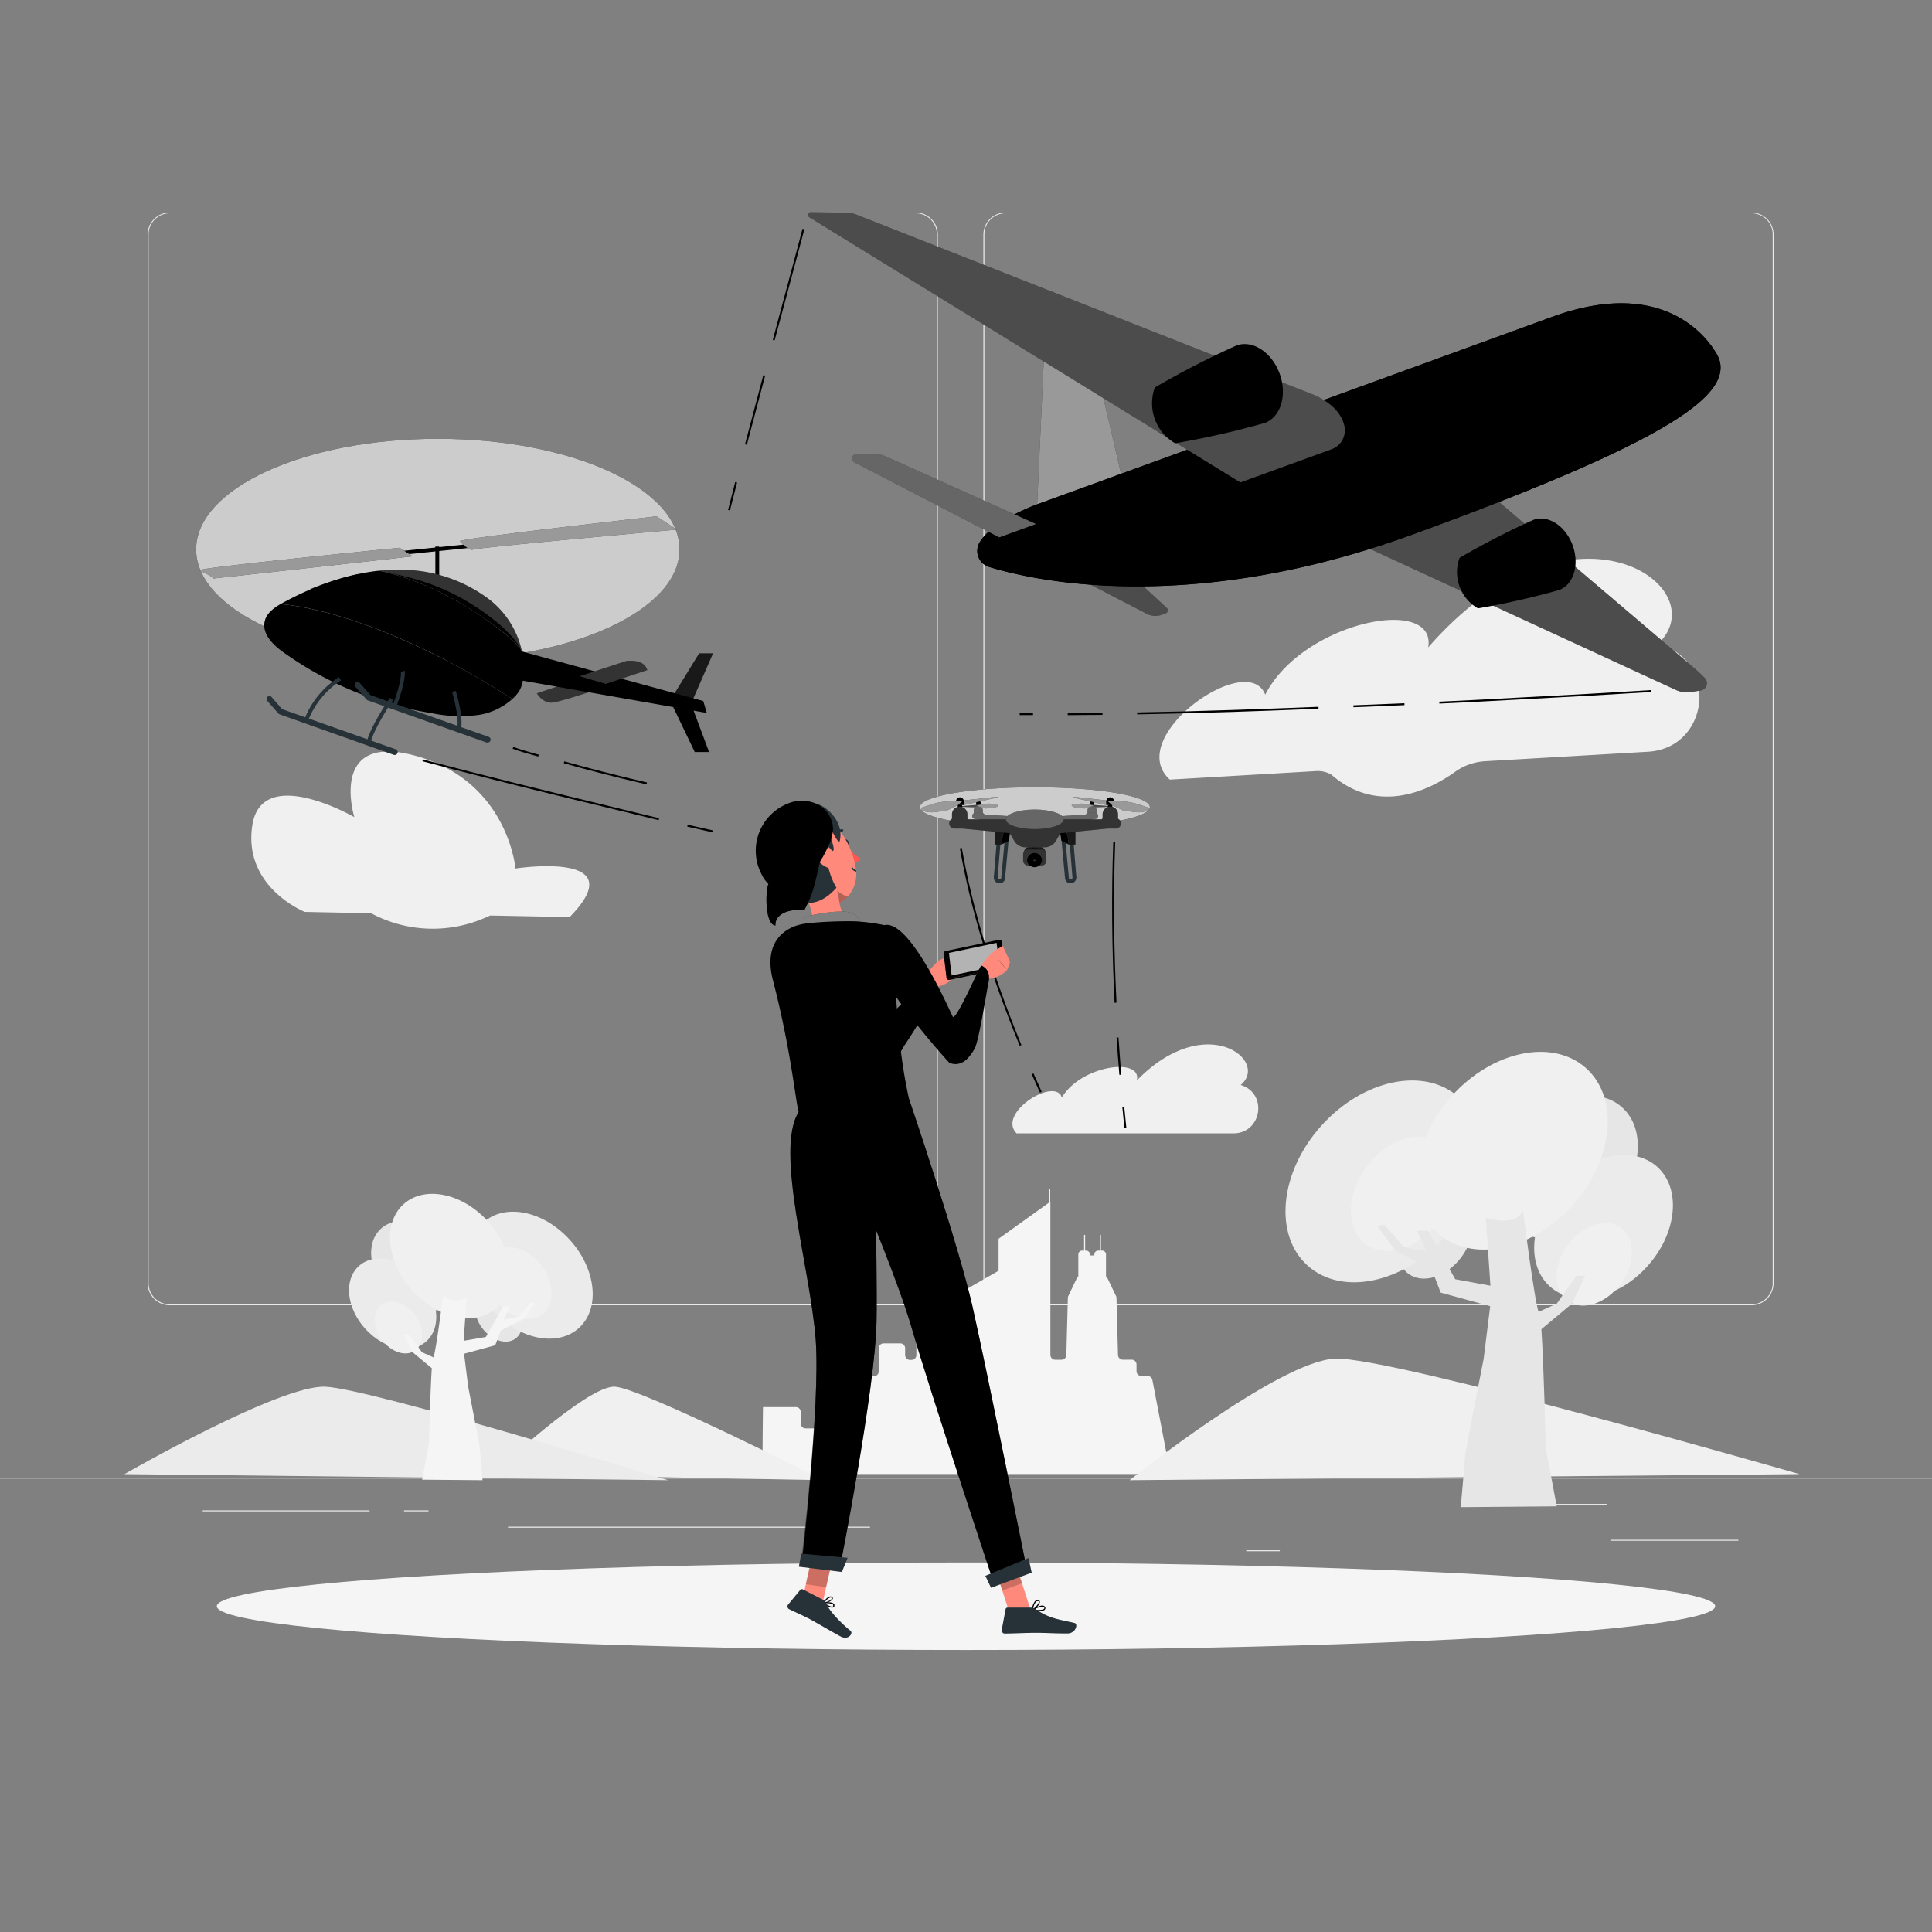 <svg xmlns="http://www.w3.org/2000/svg" viewBox="0 0 500 500"><rect x="0" y="0" width="500" height="500" fill="#808080" stroke="none"/><g id="freepik--background-complete--inject-67"><rect x="416.78" y="398.49" width="33.12" height="0.25" style="fill:#ebebeb"></rect><rect x="322.53" y="401.21" width="8.69" height="0.25" style="fill:#ebebeb"></rect><rect x="396.59" y="389.21" width="19.19" height="0.25" style="fill:#ebebeb"></rect><rect x="52.46" y="390.89" width="43.19" height="0.25" style="fill:#ebebeb"></rect><rect x="104.56" y="390.89" width="6.33" height="0.25" style="fill:#ebebeb"></rect><rect x="131.47" y="395.11" width="93.68" height="0.25" style="fill:#ebebeb"></rect><path d="M237,337.8H43.91a5.71,5.71,0,0,1-5.7-5.71V60.66A5.71,5.71,0,0,1,43.91,55H237a5.71,5.71,0,0,1,5.71,5.71V332.09A5.71,5.71,0,0,1,237,337.8ZM43.91,55.2a5.46,5.46,0,0,0-5.45,5.46V332.09a5.46,5.46,0,0,0,5.45,5.46H237a5.47,5.47,0,0,0,5.46-5.46V60.66A5.47,5.47,0,0,0,237,55.2Z" style="fill:#ebebeb"></path><path d="M453.31,337.8H260.21a5.72,5.72,0,0,1-5.71-5.71V60.66A5.72,5.72,0,0,1,260.21,55h193.1A5.71,5.71,0,0,1,459,60.66V332.09A5.71,5.71,0,0,1,453.31,337.8ZM260.21,55.2a5.47,5.47,0,0,0-5.46,5.46V332.09a5.47,5.47,0,0,0,5.46,5.46h193.1a5.47,5.47,0,0,0,5.46-5.46V60.66a5.47,5.47,0,0,0-5.46-5.46Z" style="fill:#ebebeb"></path><rect y="382.4" width="500" height="0.25" style="fill:#ebebeb"></rect><path d="M302.75,201.76l37.92-2.21a6.93,6.93,0,0,1,3.85.91h0c12.53,10.86,26,3.61,32-.67a14.77,14.77,0,0,1,7.72-2.78l42.26-2.46c15.85-.92,18.38-23.34,3.11-27.68l-.59-.16c15.75-14.76-22.28-41.74-59.4.84,2.29-13.61-32.51-6.71-42.18,12.24C322.93,168,290.69,190.83,302.75,201.76Z" style="fill:#f0f0f0"></path><path d="M147.43,237.34l-20.55-.4-1.7.73a33.76,33.76,0,0,1-29.13-1.32h0L78.87,236s-16-6.37-13.58-22.36,26.41-2.17,26.41-2.17S84.77,189,108.15,195.77s25.25,29,25.25,29S164.38,220,147.43,237.34Z" style="fill:#f0f0f0"></path><path d="M197.46,364.16l8.52,0a1.25,1.25,0,0,1,1.25,1.25v3a1.25,1.25,0,0,0,1.25,1.25H221a1.25,1.25,0,0,0,1.26-1.25v-11h0a1.25,1.25,0,0,1,1.25-1.24h2.66a1.25,1.25,0,0,0,1.25-1.25v-6a1.25,1.25,0,0,1,1.25-1.25H233a1.25,1.25,0,0,1,1.25,1.25v1.77a1.25,1.25,0,0,0,1.26,1.26h.4a1.25,1.25,0,0,0,1.25-1.25v-6.55a1.25,1.25,0,0,1,1.25-1.25h4.32a1.25,1.25,0,0,1,1.25,1.25v6.56a1.25,1.25,0,0,0,1.25,1.25h1.35a1.25,1.25,0,0,0,1.25-1.25V337.41h0v-6.62h.26v4.08l.08-.11,9.93-5.7c.21-.23.33,0,.33-.31v-8.16l.68-.49,12.41-8.89v-3.54h.27V311l.05,0v39.65a1.25,1.25,0,0,0,1.25,1.25h1.63a1.25,1.25,0,0,0,1.25-1.25l.39-14.8a1.17,1.17,0,0,1,.1-.41l2.43-5.07h.18v-5.72a1,1,0,0,1,1-1h.49v-4.06h.27v4.06h.25a1,1,0,0,1,1,1v.26h1.14v-.26a1,1,0,0,1,1-1h.43v-4.06h.27v4.06h.31a1,1,0,0,1,1,1v5.72h.18l2.43,5.07a1,1,0,0,1,.1.41l.4,14.79a1.25,1.25,0,0,0,1.25,1.25h2.29a1.25,1.25,0,0,1,1.25,1.25v1.72a1.25,1.25,0,0,0,1.25,1.25H297a1.25,1.25,0,0,1,1.23,1L302.63,380a1.64,1.64,0,0,1,0,.23,1.24,1.24,0,0,1-1.25,1.25H197.47C197.21,381.5,197.46,364.16,197.46,364.16Z" style="fill:#f5f5f5"></path><path d="M292.35,383.07s38.67-30.94,53.26-31.46S465.69,381.5,465.69,381.5Z" style="fill:#f0f0f0"></path><path d="M213.09,383.07s-46.71-23.66-53.9-24.19-31.61,22.62-31.61,22.62Z" style="fill:#f0f0f0"></path><path d="M172.9,383.07s-76.85-23.66-88.69-24.19-52,22.62-52,22.62Z" style="fill:#ebebeb"></path><path d="M366.13,313.37c4.52-4.53,10.55-5.14,13.47-1.36s1.63,10.53-2.88,15.06-10.54,5.14-13.47,1.36S361.62,317.91,366.13,313.37Z" style="fill:#e6e6e6"></path><ellipse cx="357.95" cy="305.71" rx="29.28" ry="21.53" transform="translate(-108.58 368.41) rotate(-48.15)" style="fill:#ebebeb"></ellipse><ellipse cx="405.9" cy="302.03" rx="20.8" ry="15.29" transform="translate(-89.88 402.91) rotate(-48.15)" style="fill:#e6e6e6"></ellipse><ellipse cx="414.99" cy="317.42" rx="20.8" ry="15.29" transform="translate(-98.32 414.8) rotate(-48.15)" style="fill:#ebebeb"></ellipse><ellipse cx="391.33" cy="297.8" rx="28.69" ry="21.09" transform="translate(-91.59 390.62) rotate(-48.15)" style="fill:#f0f0f0"></ellipse><ellipse cx="363.08" cy="308.96" rx="16.19" ry="11.75" transform="translate(-100.75 419.15) rotate(-53.76)" style="fill:#f0f0f0"></ellipse><ellipse cx="412.6" cy="327.21" rx="11.7" ry="8.5" transform="translate(-95.23 466.55) rotate(-53.76)" style="fill:#f0f0f0"></ellipse><path d="M406.84,337.37,398.91,344c.64,9.34,1.15,30.84,1.15,30.84l2.82,15-24.84.21s1.13-12.7,1.13-13.39,4.8-25,4.8-25l1.69-13.62-12.81-3.51-2.34-6.07-9.42-4.79-4.6-6.35,1.78-.39,5.08,5.87,5.93,1.15-2.54-5.4h2.83l7.06,12.52,9.09,1.67-1.19-17.57c8.76,2.46,9.6-2,9.6-2s3,23.65,4.06,26.34l4.69-2.12,5.09-7.21h2.26Z" style="fill:#e6e6e6"></path><ellipse cx="129.01" cy="339.14" rx="5.34" ry="7.36" transform="matrix(0.81, -0.59, 0.59, 0.81, -175.54, 141.89)" style="fill:#e6e6e6"></ellipse><path d="M146.12,319.5c-7.36-7-17.21-7.9-22-2.09s-2.66,16.16,4.71,23.13,17.21,7.9,22,2.09S153.49,326.46,146.12,319.5Z" style="fill:#ebebeb"></path><path d="M113.47,320.23c-5.23-5-12.22-5.61-15.61-1.48s-1.9,11.48,3.34,16.43,12.22,5.61,15.61,1.48S118.7,325.18,113.47,320.23Z" style="fill:#e6e6e6"></path><path d="M107.76,329.91c-5.24-5-12.23-5.61-15.62-1.49s-1.89,11.49,3.34,16.44,12.23,5.61,15.62,1.48S113,334.86,107.76,329.91Z" style="fill:#ebebeb"></path><ellipse cx="116.5" cy="325.05" rx="13.26" ry="18.04" transform="translate(-187.14 160.65) rotate(-41.85)" style="fill:#f0f0f0"></ellipse><ellipse cx="134.26" cy="332.06" rx="7.39" ry="10.18" transform="translate(-170.33 143.61) rotate(-36.24)" style="fill:#f0f0f0"></ellipse><path d="M106.45,339.23c-2.84-2.85-6.63-3.23-8.46-.85s-1,6.61,1.81,9.47,6.63,3.23,8.46.85S109.29,342.08,106.45,339.23Z" style="fill:#f0f0f0"></path><path d="M106.75,349.93l5,4.16c-.4,5.87-.72,19.39-.72,19.39l-1.78,9.46,15.63.13s-.71-8-.71-8.42-3-15.73-3-15.73l-1.07-8.57,8.06-2.2,1.47-3.82,5.92-3,2.9-4-1.12-.25-3.2,3.69-3.73.73,1.6-3.4h-1.78L125.74,346,120,347l.74-11c-5.5,1.55-6-1.28-6-1.28s-1.88,14.88-2.55,16.57l-3-1.33-3.2-4.54h-1.42Z" style="fill:#f5f5f5"></path><path d="M263.08,293.31h56.15c7.19,0,8.93-10.07,2.14-12.43l-.27-.09c7.52-6.26-9-19.47-26.88-1.19,1.39-6.09-14.53-3.89-19.4,4.43C273.09,278.57,257.91,288.05,263.08,293.31Z" style="fill:#f0f0f0"></path></g><g id="freepik--Shadow--inject-67"><ellipse id="freepik--path--inject-67" cx="250" cy="415.69" rx="193.89" ry="11.32" style="fill:#f5f5f5"></ellipse></g><g id="freepik--aircraft-3--inject-67"><path d="M297.59,208.89c0,2.84-13.33,5.15-29.76,5.15s-29.77-2.31-29.77-5.15,13.33-5.15,29.77-5.15S297.59,206,297.59,208.89Z" style="fill:#000000"></path><path d="M297.59,208.89c0,2.84-13.33,5.15-29.76,5.15s-29.77-2.31-29.77-5.15,13.33-5.15,29.77-5.15S297.59,206,297.59,208.89Z" style="fill:#fff;opacity:0.8"></path><path d="M258.52,216.87l-.83,10.24a1,1,0,0,0,1.68.73h0a.94.94,0,0,0,.24-.57l1-10.77Z" style="fill:none;stroke:#263238;stroke-miterlimit:10"></path><path d="M277.23,216.87l.83,10.24a1,1,0,0,1-1.68.73h0a1,1,0,0,1-.25-.57l-1-10.77Z" style="fill:none;stroke:#263238;stroke-miterlimit:10"></path><polygon points="259.16 218.57 257.44 218.57 257.44 215.23 259.71 215.23 259.16 218.57" style="fill:#000000"></polygon><polygon points="259.16 218.57 261.09 217.56 261.56 214.43 259.71 215.23 259.16 218.57" style="fill:#000000"></polygon><polygon points="259.16 218.57 257.44 218.57 257.44 215.23 259.71 215.23 259.16 218.57" style="fill:#fff;opacity:0.1"></polygon><polygon points="276.62 218.57 278.33 218.57 278.33 215.23 276.06 215.23 276.62 218.57" style="fill:#000000"></polygon><polygon points="276.62 218.57 274.69 217.56 274.21 214.43 276.06 215.23 276.62 218.57" style="fill:#000000"></polygon><polygon points="276.62 218.57 278.33 218.57 278.33 215.23 276.06 215.23 276.62 218.57" style="fill:#fff;opacity:0.1"></polygon><path d="M253.93,208.21l-5.9.48a.05.05,0,0,0,0,.1l4.62.15Z" style="fill:#000000"></path><g style="opacity:0.3"><path d="M253.93,208.21l-5.9.48a.05.05,0,0,0,0,.1l4.62.15Z" style="fill:#fff"></path></g><path d="M254.35,210.5H252v-.74a1.18,1.18,0,0,1,1.18-1.19h0a1.18,1.18,0,0,1,1.18,1.19Z" style="fill:#000000"></path><path d="M253.8,207.75v.59h-1.17v-.59a.58.58,0,0,1,.58-.58A.59.59,0,0,1,253.8,207.75Z" style="fill:#000000"></path><path d="M254.35,210.5H252v-.74a1.18,1.18,0,0,1,1.18-1.19h0a1.18,1.18,0,0,1,1.18,1.19Z" style="fill:#fff;opacity:0.4"></path><path d="M257,208.05l1.2.15a.23.23,0,0,1,.08.43h0a3.83,3.83,0,0,1-1.71.52l-1.45.08h-.08l-1.62-.44-.68-.37,1.59-.29A8.54,8.54,0,0,1,257,208.05Z" style="fill:#000000"></path><path d="M257,208.05l1.2.15a.23.23,0,0,1,.08.43h0a3.83,3.83,0,0,1-1.71.52l-1.45.08h-.08l-1.62-.44-.68-.37,1.59-.29A8.54,8.54,0,0,1,257,208.05Z" style="fill:#fff;opacity:0.6"></path><path d="M261.32,211.23l-.48,2.06-8.45-1.35a.78.78,0,0,1,0-1.56h1.69a.76.76,0,0,1,.68.4h0Z" style="fill:#000000"></path><path d="M261.32,211.23l-.48,2.06-8.45-1.35a.78.78,0,0,1,0-1.56h1.69a.76.76,0,0,1,.68.4h0Z" style="fill:#fff;opacity:0.4"></path><path d="M281.87,208.21l5.9.48a.05.05,0,0,1,0,.1l-4.62.15Z" style="fill:#000000"></path><g style="opacity:0.3"><path d="M281.87,208.21l5.9.48a.05.05,0,0,1,0,.1l-4.62.15Z" style="fill:#fff"></path></g><path d="M281.44,210.5h2.37v-.74a1.18,1.18,0,0,0-1.18-1.19h0a1.19,1.19,0,0,0-1.19,1.19Z" style="fill:#000000"></path><path d="M282,207.75v.59h1.17v-.59a.59.59,0,0,0-1.17,0Z" style="fill:#000000"></path><path d="M281.44,210.5h2.37v-.74a1.18,1.18,0,0,0-1.18-1.19h0a1.19,1.19,0,0,0-1.19,1.19Z" style="fill:#fff;opacity:0.4"></path><path d="M278.77,208.05l-1.2.15a.23.23,0,0,0-.09.43h0a3.91,3.91,0,0,0,1.72.52l1.45.08h.08l1.61-.44.69-.37-1.59-.29A8.54,8.54,0,0,0,278.77,208.05Z" style="fill:#000000"></path><path d="M278.77,208.05l-1.2.15a.23.23,0,0,0-.09.43h0a3.91,3.91,0,0,0,1.72.52l1.45.08h.08l1.61-.44.69-.37-1.59-.29A8.54,8.54,0,0,0,278.77,208.05Z" style="fill:#fff;opacity:0.6"></path><path d="M274.48,211.23l.48,2.06,8.45-1.35a.78.78,0,1,0,0-1.56h-1.69a.76.76,0,0,0-.68.4h0Z" style="fill:#000000"></path><path d="M274.48,211.23l.48,2.06,8.45-1.35a.78.78,0,1,0,0-1.56h-1.69a.76.76,0,0,0-.68.4h0Z" style="fill:#fff;opacity:0.4"></path><path d="M246.76,207.44c.16,0,7.78-.86,11.27-1.24a.1.1,0,0,1,0,.2l-8.63,1.94Z" style="fill:#000000"></path><path d="M246.76,207.44c.16,0,7.78-.86,11.27-1.24a.1.1,0,0,1,0,.2l-8.63,1.94Z" style="fill:#fff;opacity:0.6"></path><path d="M249.43,207.35a1,1,0,1,1-1-1A1,1,0,0,1,249.43,207.35Z" style="fill:#000000"></path><rect x="247.45" y="207.35" width="1.98" height="0.99" style="fill:#000000"></rect><rect x="247.86" y="208.34" width="1.15" height="0.52" style="fill:#000000"></rect><path d="M240.88,208.25l-2.2.72a.44.44,0,0,0,0,.83h0a7.32,7.32,0,0,0,3.41.36l2.76-.37.14,0,2.88-1.41,1.15-1-3.08,0A16.34,16.34,0,0,0,240.88,208.25Z" style="fill:#000000"></path><g style="opacity:0.6"><path d="M240.88,208.25l-2.2.72a.44.44,0,0,0,0,.83h0a7.32,7.32,0,0,0,3.41.36l2.76-.37.14,0,2.88-1.41,1.15-1-3.08,0A16.34,16.34,0,0,0,240.88,208.25Z" style="fill:#fff"></path></g><path d="M248.37,208.75h0a2,2,0,0,1,2,2V212a0,0,0,0,1,0,0h-4a0,0,0,0,1,0,0v-1.27A2,2,0,0,1,248.37,208.75Z" style="fill:#000000"></path><path d="M248.37,208.75h0a2,2,0,0,1,2,2V212a0,0,0,0,1,0,0h-4a0,0,0,0,1,0,0v-1.27A2,2,0,0,1,248.37,208.75Z" style="fill:#fff;opacity:0.2"></path><path d="M270.64,220.47h-5.71l.26-.54a1.27,1.27,0,0,1,1.13-.7h2.93a1.24,1.24,0,0,1,1.12.7Z" style="fill:#000000"></path><path d="M270.64,220.47h-5.71l.26-.54a1.27,1.27,0,0,1,1.13-.7h2.93a1.24,1.24,0,0,1,1.12.7Z" style="fill:#fff;opacity:0.1"></path><rect x="267.02" y="216.26" width="1.44" height="3.33" style="opacity:0.3"></rect><rect x="264.78" y="219.86" width="6.02" height="4.11" rx="1.17" style="fill:#000000"></rect><rect x="264.78" y="219.86" width="6.02" height="4.11" rx="1.17" style="fill:#fff;opacity:0.2"></rect><path d="M269.63,223h-3.78v-.35a1.89,1.89,0,0,1,1.89-1.89h0a1.89,1.89,0,0,1,1.89,1.89Z" style="fill:#000000"></path><path d="M269.63,222.79a1.91,1.91,0,0,1-3.78,0,1.9,1.9,0,0,1,3.78,0Z" style="fill:#000000"></path><path d="M269.63,222.79a1.91,1.91,0,0,1-3.78,0,1.9,1.9,0,0,1,3.78,0Z" style="opacity:0.3"></path><ellipse cx="267.71" cy="222.95" rx="1.49" ry="1.23" style="fill:#000000"></ellipse><ellipse cx="267.71" cy="222.95" rx="1.49" ry="1.23" style="opacity:0.2"></ellipse><path d="M268.83,223a1.13,1.13,0,0,1-2.23,0,1.14,1.14,0,0,1,2.23,0Z" style="fill:#000000"></path><path d="M268.83,223a1.13,1.13,0,0,1-2.23,0,1.14,1.14,0,0,1,2.23,0Z" style="opacity:0.3"></path><ellipse cx="267.72" cy="222.87" rx="0.67" ry="0.56" style="fill:#000000"></ellipse><ellipse cx="267.72" cy="222.87" rx="0.67" ry="0.56" style="opacity:0.4"></ellipse><path d="M268.24,222.76a.48.48,0,0,1-.52.43.44.44,0,1,1,0-.86A.48.48,0,0,1,268.24,222.76Z" style="fill:#000000"></path><path d="M268,222.68c0,.1-.13.19-.29.19s-.28-.09-.28-.19.13-.2.28-.2S268,222.57,268,222.68Z" style="fill:#000000"></path><path d="M268,222.68c0,.1-.13.19-.29.19s-.28-.09-.28-.19.13-.2.28-.2S268,222.57,268,222.68Z" style="fill:#fff;opacity:0.2"></path><path d="M268.6,217.53h-1.72a1,1,0,0,1-1-1h0a1,1,0,0,1,1-1h1.72a1,1,0,0,1,1,1h0A1,1,0,0,1,268.6,217.53Z" style="fill:#000000"></path><path d="M288.76,211.76h-2.87a1.3,1.3,0,0,0-.81.28h-34.4a1.3,1.3,0,0,0-.81-.28H247a1.34,1.34,0,0,0-1.34,1.34h0a1.34,1.34,0,0,0,1.34,1.33h2.11l12.22,1.2,1.16,2a3.37,3.37,0,0,0,2.89,1.65h5a3.37,3.37,0,0,0,2.89-1.65l1.16-2,12.22-1.2h2.11a1.34,1.34,0,0,0,1.34-1.33h0A1.34,1.34,0,0,0,288.76,211.76Z" style="fill:#000000"></path><path d="M288.76,211.76h-2.87a1.3,1.3,0,0,0-.81.28h-34.4a1.3,1.3,0,0,0-.81-.28H247a1.34,1.34,0,0,0-1.34,1.34h0a1.34,1.34,0,0,0,1.34,1.33h2.11l12.22,1.2,1.16,2a3.37,3.37,0,0,0,2.89,1.65h5a3.37,3.37,0,0,0,2.89-1.65l1.16-2,12.22-1.2h2.11a1.34,1.34,0,0,0,1.34-1.33h0A1.34,1.34,0,0,0,288.76,211.76Z" style="fill:#fff;opacity:0.2"></path><ellipse cx="267.79" cy="212.04" rx="7.5" ry="2.53" style="fill:#000000"></ellipse><ellipse cx="267.79" cy="212.04" rx="7.5" ry="2.53" style="fill:#fff;opacity:0.4"></ellipse><path d="M289,207.44c-.16,0-7.79-.86-11.28-1.24a.1.1,0,0,0,0,.2l8.64,1.94Z" style="fill:#000000"></path><path d="M289,207.44c-.16,0-7.79-.86-11.28-1.24a.1.1,0,0,0,0,.2l8.64,1.94Z" style="fill:#fff;opacity:0.6"></path><path d="M286.31,207.35a1,1,0,1,0,1-1A1,1,0,0,0,286.31,207.35Z" style="fill:#000000"></path><rect x="286.31" y="207.35" width="1.98" height="0.99" transform="translate(574.59 415.69) rotate(180)" style="fill:#000000"></rect><rect x="286.72" y="208.34" width="1.15" height="0.52" transform="translate(574.59 417.2) rotate(180)" style="fill:#000000"></rect><path d="M294.86,208.25l2.2.72a.44.44,0,0,1,0,.83h0a7.34,7.34,0,0,1-3.42.36l-2.76-.37-.13,0-2.89-1.41-1.15-1,3.09,0A16.39,16.39,0,0,1,294.86,208.25Z" style="fill:#000000"></path><g style="opacity:0.6"><path d="M294.86,208.25l2.2.72a.44.44,0,0,1,0,.83h0a7.34,7.34,0,0,1-3.42.36l-2.76-.37-.13,0-2.89-1.41-1.15-1,3.09,0A16.39,16.39,0,0,1,294.86,208.25Z" style="fill:#fff"></path></g><path d="M285.35,212h4v-1.27a2,2,0,0,0-2-2h0a2,2,0,0,0-2,2Z" style="fill:#000000"></path><path d="M285.35,212h4v-1.27a2,2,0,0,0-2-2h0a2,2,0,0,0-2,2Z" style="fill:#fff;opacity:0.2"></path><path d="M291,291.94q-.28-2.74-.55-5.51l.5,0c.17,1.83.36,3.66.55,5.5Z" style="fill:#000000"></path><path d="M289.69,278.16c-.26-3.21-.51-6.46-.72-9.66l.5,0c.21,3.2.46,6.45.72,9.65Z" style="fill:#000000"></path><path d="M288.45,259.53c-.71-14.25-.83-28.21-.34-41.51l.5,0c-.49,13.28-.37,27.23.34,41.46Z" style="fill:#000000"></path><path d="M269.13,282.76c-.72-1.58-1.42-3.17-2.12-4.76l.46-.2c.7,1.59,1.4,3.17,2.12,4.75Z" style="fill:#000000"></path><path d="M263.89,270.62c-7.64-18.62-12.7-35.32-15.47-51.07l.5-.08c2.76,15.71,7.81,32.38,15.43,51Z" style="fill:#000000"></path></g><g id="freepik--aircraft-2--inject-67"><path d="M290,146.27a14.05,14.05,0,0,0-3.75-2.48L282,141.86l-10.58,3.85,25.39,13.15a4.81,4.81,0,0,0,3.86.25l1-.36a.85.85,0,0,0,.29-1.42Z" style="fill:#000000"></path><path d="M290,146.27a14.05,14.05,0,0,0-3.75-2.48L282,141.86l-10.58,3.85,25.39,13.15a4.81,4.81,0,0,0,3.86.25l1-.36a.85.85,0,0,0,.29-1.42Z" style="fill:#fff;opacity:0.3"></path><polygon points="290.41 123.79 280.61 81.91 270.48 85.59 268.28 133.47 291.23 126.03 290.41 123.79" style="fill:#000000"></polygon><polygon points="290.41 123.79 280.61 81.91 270.48 85.59 268.28 133.47 291.23 126.03 290.41 123.79" style="fill:#fff;opacity:0.6"></polygon><path d="M351.46,140.63l82.28,37.94a6.72,6.72,0,0,0,3.88.54l2.53-.41a1.91,1.91,0,0,0,1.09-3.18,34.1,34.1,0,0,0-2.49-2.37c-4.42-3.82-52.88-45-52.88-45Z" style="fill:#000000"></path><path d="M351.46,140.63l82.28,37.94a6.72,6.72,0,0,0,3.88.54l2.53-.41a1.91,1.91,0,0,0,1.09-3.18,34.1,34.1,0,0,0-2.49-2.37c-4.42-3.82-52.88-45-52.88-45Z" style="fill:#fff;opacity:0.3"></path><path d="M253.52,140.39a4.33,4.33,0,0,0,2.45,6.34c11.14,3.42,51.45,12.77,109.51-8.36,65.9-24,81.41-35.6,79.67-44.55a7.28,7.28,0,0,0-.82-2.1C442,87.56,430.65,71.51,401.72,82L269,130.32S257.11,134.42,253.52,140.39Z" style="fill:#000000"></path><path d="M294.29,121.12,401.72,82c28.93-10.52,40.24,5.53,42.61,9.69a7.28,7.28,0,0,1,.82,2.1c1.74,9-13.77,20.58-79.67,44.55-58.06,21.13-98.37,11.78-109.51,8.36a4.33,4.33,0,0,1-2.45-6.34c3.59-6,15.48-10.07,15.48-10.07Z" style="fill:#000000"></path><path d="M395.13,106.36c-47.9,18.3-110.51,37.8-135.3,41.45,14.94,3.82,53,9.72,105.65-9.44,65.63-23.88,81.28-35.51,79.68-44.44C438.91,93.18,425.2,94.87,395.13,106.36Z" style="opacity:0.1"></path><g style="opacity:0.7"><rect x="271.55" y="112.81" width="148.12" height="1" transform="translate(-18 121.96) rotate(-19.52)"></rect></g><path d="M321,124.86l23.56-8.57a5.24,5.24,0,0,0,3.38-6c-.54-2.49-2.39-5.5-7.5-7.93L221.59,55.52a6.79,6.79,0,0,0-2.4-.47l-9.37-.13a.71.71,0,0,0-.38,1.31Z" style="fill:#000000"></path><path d="M321,124.86l23.56-8.57a5.24,5.24,0,0,0,3.38-6c-.54-2.49-2.39-5.5-7.5-7.93L221.59,55.52a6.79,6.79,0,0,0-2.4-.47l-9.37-.13a.71.71,0,0,0-.38,1.31Z" style="fill:#fff;opacity:0.3"></path><path d="M267.35,185.06l-3.46,0v-.5l3.45,0Z" style="fill:#000000"></path><path d="M276.33,185.08v-.5c3,0,6,0,9-.07v.5C282.32,185,279.32,185.07,276.33,185.08Z" style="fill:#000000"></path><path d="M294.29,184.88v-.5c16.76-.3,33.14-.91,46.94-1.46l0,.5C327.43,184,311.06,184.58,294.29,184.88Z" style="fill:#000000"></path><rect x="350.25" y="182.28" width="13.22" height="0.5" transform="translate(-7.18 14.77) rotate(-2.35)" style="fill:#000000"></rect><path d="M372.5,182.09l0-.5c6.41-.3,13-.62,19.52-1,14.19-.73,25.08-1.35,35.3-2l0,.5c-10.23.65-21.12,1.27-35.32,2C385.48,181.47,378.91,181.79,372.5,182.09Z" style="fill:#000000"></path><rect x="185.87" y="128.17" width="7.46" height="0.5" transform="translate(18.16 280.25) rotate(-75.64)" style="fill:#000000"></rect><rect x="186.15" y="105.86" width="18.51" height="0.5" transform="translate(42.85 267.87) rotate(-75.18)" style="fill:#000000"></rect><path d="M200.47,88.08,200,88c0-.19,5.2-19.29,7.69-28.79l.48.13C205.67,68.79,200.52,87.89,200.47,88.08Z" style="fill:#000000"></path><g style="opacity:0.7"><path d="M286.66,131.24h0c-.78.28-1.34-.23-1.26-1.13l.14-1.64a2.67,2.67,0,0,1,1.55-2.14h0c.77-.28,1.33.22,1.25,1.13l-.14,1.63A2.68,2.68,0,0,1,286.66,131.24Z"></path><path d="M292.13,129.24h0c-.77.29-1.33-.22-1.25-1.12l.14-1.64a2.68,2.68,0,0,1,1.54-2.14h0c.78-.29,1.34.22,1.26,1.12l-.14,1.64A2.67,2.67,0,0,1,292.13,129.24Z"></path><path d="M297.61,127.25h0c-.77.28-1.33-.22-1.26-1.13l.15-1.63a2.68,2.68,0,0,1,1.54-2.15h0c.77-.28,1.34.23,1.26,1.13l-.15,1.64A2.68,2.68,0,0,1,297.61,127.25Z"></path><path d="M303.09,125.26h0c-.77.28-1.34-.22-1.26-1.13l.15-1.64a2.68,2.68,0,0,1,1.54-2.14h0c.77-.28,1.33.22,1.25,1.13l-.14,1.63A2.68,2.68,0,0,1,303.09,125.26Z"></path><path d="M308.57,123.27h0c-.78.28-1.34-.23-1.26-1.13l.14-1.64a2.67,2.67,0,0,1,1.55-2.14h0c.77-.28,1.33.22,1.25,1.12l-.14,1.64A2.71,2.71,0,0,1,308.57,123.27Z"></path><path d="M350.35,108.06h0c-.77.28-1.33-.22-1.25-1.13l.14-1.63a2.68,2.68,0,0,1,1.54-2.15h0c.78-.28,1.34.23,1.26,1.13l-.14,1.64A2.67,2.67,0,0,1,350.35,108.06Z"></path><path d="M355.83,106.07h0c-.77.28-1.33-.23-1.25-1.13l.14-1.64a2.68,2.68,0,0,1,1.54-2.14h0c.77-.28,1.34.22,1.26,1.13l-.15,1.63A2.66,2.66,0,0,1,355.83,106.07Z"></path><path d="M361.31,104.08h0c-.77.28-1.34-.23-1.26-1.13l.15-1.64a2.68,2.68,0,0,1,1.54-2.14h0c.77-.29,1.33.22,1.26,1.12l-.15,1.64A2.71,2.71,0,0,1,361.31,104.08Z"></path><path d="M366.79,102.08h0c-.78.28-1.34-.22-1.26-1.13l.14-1.63a2.67,2.67,0,0,1,1.55-2.15h0c.77-.28,1.33.23,1.25,1.13l-.14,1.64A2.68,2.68,0,0,1,366.79,102.08Z"></path><path d="M372.26,100.09h0c-.77.28-1.33-.22-1.25-1.13l.14-1.63a2.68,2.68,0,0,1,1.54-2.15h0c.78-.28,1.34.22,1.26,1.13l-.14,1.63A2.67,2.67,0,0,1,372.26,100.09Z"></path><path d="M378.13,98h0c-.77.28-1.34-.23-1.26-1.13l.15-1.64a2.66,2.66,0,0,1,1.54-2.14h0c.77-.28,1.33.22,1.25,1.12l-.14,1.64A2.71,2.71,0,0,1,378.13,98Z"></path><path d="M383.61,96h0c-.78.28-1.34-.22-1.26-1.12l.14-1.64A2.69,2.69,0,0,1,384,91.05h0c.77-.28,1.33.23,1.25,1.13l-.14,1.64A2.68,2.68,0,0,1,383.61,96Z"></path><path d="M389.08,94h0c-.77.28-1.33-.22-1.25-1.13l.14-1.63a2.68,2.68,0,0,1,1.54-2.15h0c.78-.28,1.34.22,1.26,1.13l-.14,1.63A2.67,2.67,0,0,1,389.08,94Z"></path><path d="M394.56,92h0c-.77.28-1.33-.23-1.26-1.13l.15-1.64A2.68,2.68,0,0,1,395,87.07h0c.77-.28,1.34.22,1.26,1.13l-.15,1.63A2.68,2.68,0,0,1,394.56,92Z"></path><path d="M400,90h0c-.77.29-1.34-.22-1.26-1.12l.15-1.64a2.69,2.69,0,0,1,1.54-2.15h0c.77-.28,1.33.23,1.25,1.13l-.14,1.64A2.68,2.68,0,0,1,400,90Z"></path></g><path d="M422.23,81.05a14.39,14.39,0,0,0-5.07,2.71s2.2-.05,5.34.07Z" style="opacity:0.7"></path><g style="opacity:0.7"><path d="M429.64,84.35a42.63,42.63,0,0,1,8.88,1.82,22.22,22.22,0,0,0-8.91-5.11Z"></path><path d="M427.8,80.68a13.41,13.41,0,0,0-3.95,0l.31,3.21c1.16.06,2.4.15,3.67.26Z"></path></g><path d="M320,89.42a223.35,223.35,0,0,0-21.12,10.87,11.92,11.92,0,0,0,5.25,14.43,223.55,223.55,0,0,0,23.17-5.25c4.15-1.51,5.89-7.23,3.87-12.76S324.16,87.91,320,89.42Z" style="fill:#000000"></path><path d="M320,89.42a223.35,223.35,0,0,0-21.12,10.87,11.92,11.92,0,0,0,5.25,14.43,223.55,223.55,0,0,0,23.17-5.25c4.15-1.51,5.89-7.23,3.87-12.76S324.16,87.91,320,89.42Z" style="opacity:0.1"></path><path d="M329.65,97.26c1.61,4.42.22,9-3.09,10.18s-7.3-1.4-8.91-5.81-.22-9,3.09-10.18S328,92.85,329.65,97.26Z" style="opacity:0.7"></path><path d="M396.87,134.53a202.29,202.29,0,0,0-19.13,9.84,10.8,10.8,0,0,0,4.75,13.07,202.64,202.64,0,0,0,21-4.75c3.76-1.37,5.33-6.54,3.51-11.56S400.63,133.16,396.87,134.53Z" style="fill:#000000"></path><path d="M396.87,134.53a202.29,202.29,0,0,0-19.13,9.84,10.8,10.8,0,0,0,4.75,13.07,202.64,202.64,0,0,0,21-4.75c3.76-1.37,5.33-6.54,3.51-11.56S400.63,133.16,396.87,134.53Z" style="opacity:0.1"></path><path d="M405.61,141.63c1.45,4,.2,8.13-2.8,9.22s-6.62-1.26-8.07-5.26-.2-8.13,2.8-9.22S404.15,137.63,405.61,141.63Z" style="opacity:0.7"></path><path d="M268.11,135.61l-38.84-17.48a6.23,6.23,0,0,0-2.44-.54l-5.2-.06a1.12,1.12,0,0,0-.53,2.12l37.5,19.42Z" style="fill:#000000"></path><path d="M268.11,135.61l-38.84-17.48a6.23,6.23,0,0,0-2.44-.54l-5.2-.06a1.12,1.12,0,0,0-.53,2.12l37.5,19.42Z" style="fill:#fff;opacity:0.4"></path></g><g id="freepik--aircraft-1--inject-67"><path d="M184.48,215.42l-6.62-1.49.12-.49,6.61,1.49Z" style="fill:#000000"></path><path d="M170.44,212.25l-11.11-2.71c-16.68-4-33.92-8.24-50-12.53l.13-.48c16.07,4.29,33.31,8.47,50,12.53l11.12,2.7Z" style="fill:#000000"></path><path d="M167.32,203c-8.27-1.94-15.07-3.68-21.42-5.48l.14-.49c6.34,1.8,13.13,3.54,21.4,5.48Z" style="fill:#000000"></path><path d="M139.29,195.79l-.75-.21c-1.94-.54-3.95-1.09-5.87-1.81l.18-.47c1.89.71,3.89,1.26,5.82,1.8l.76.2Z" style="fill:#000000"></path><ellipse cx="113.31" cy="142.18" rx="62.55" ry="28.62" style="fill:#000000"></ellipse><ellipse cx="113.31" cy="142.18" rx="62.55" ry="28.62" style="fill:#fff;opacity:0.8"></ellipse><rect x="112.67" y="141.45" width="1" height="8.3"></rect><rect x="65.42" y="141.05" width="107.12" height="1" transform="translate(-13.89 12.95) rotate(-5.89)"></rect><path d="M119,140.07s2.51,2.69,3.4,2.16,52.75-5.18,52.75-5.18l-5.24-3.43S118.31,139.41,119,140.07Z" style="fill:#000000"></path><path d="M119,140.07s2.51,2.69,3.4,2.16,52.75-5.18,52.75-5.18l-5.24-3.43S118.31,139.41,119,140.07Z" style="fill:#fff;opacity:0.6"></path><path d="M51.56,147.6s4.43,2,3.4,2.15c0,0,51.11-5.65,51.83-5.78l-3.38-2.21S50.89,146.93,51.56,147.6Z" style="fill:#000000"></path><path d="M51.56,147.6s4.43,2,3.4,2.15c0,0,51.11-5.65,51.83-5.78l-3.38-2.21S50.89,146.93,51.56,147.6Z" style="fill:#fff;opacity:0.6"></path><path d="M151.42,175.27l-12.49,4.16s1.35,2.42,3.78,2.42c1.41,0,9.2-2.5,15.48-4.6Z" style="fill:#000000"></path><path d="M151.42,175.27l-12.49,4.16s1.35,2.42,3.78,2.42c1.41,0,9.2-2.5,15.48-4.6Z" style="fill:#fff;opacity:0.2"></path><polygon points="174.21 180.04 180.94 169.08 184.54 169.08 179.37 180.9 174.21 180.04" style="fill:#000000"></polygon><polygon points="174.21 180.04 180.94 169.08 184.54 169.08 179.37 180.9 174.21 180.04" style="fill:#fff;opacity:0.1"></polygon><polygon points="133.46 168.16 182.01 181.43 182.91 184.51 133.46 175.84 133.46 168.16" style="fill:#000000"></polygon><polygon points="133.46 173.03 133.46 175.84 182.91 184.51 182.67 183.68 133.46 173.03" style="opacity:0.1"></polygon><path d="M156.79,177l10.72-3.57s-.34-2.42-4.17-2.42h-1.08l-12.24,4Z" style="fill:#000000"></path><g style="opacity:0.2"><path d="M156.79,177l10.72-3.57s-.34-2.42-4.17-2.42h-1.08l-12.24,4Z" style="fill:#fff"></path></g><polygon points="174.21 182.97 179.81 194.63 183.51 194.63 179.37 183.56 174.21 182.97" style="fill:#000000"></polygon><path d="M135.08,168.6a23.26,23.26,0,0,0-9-13.88,38.11,38.11,0,0,0-19.58-7.17,47.23,47.23,0,0,0-8.41.14c7.46,1.59,16.75,5.09,27.21,12.34C134.27,166.21,135.07,168.55,135.08,168.6Z" style="fill:#000000"></path><path d="M68.53,160.71c-.8,3.2,2,6.09,4.68,8a90.3,90.3,0,0,0,38.61,15.87A36,36,0,0,0,124,185a17,17,0,0,0,8.57-4.09c-27.34-17.73-49.91-23.81-60-24.56C70.8,157.39,69,158.72,68.53,160.71Z" style="fill:#000000"></path><path d="M134.33,178.92a8.2,8.2,0,0,0,1.08-3.6,21.56,21.56,0,0,0-.33-6.72s-.81-2.39-9.73-8.57c-10.46-7.25-19.75-10.75-27.21-12.34-8.65.91-17.11,4.07-24.81,8.24l-.72.41c10.07.75,32.64,6.83,60,24.56A12.66,12.66,0,0,0,134.33,178.92Z" style="fill:#000000"></path><path d="M135.08,168.6a23.26,23.26,0,0,0-9-13.88,38.11,38.11,0,0,0-19.58-7.17,47.23,47.23,0,0,0-8.41.14c7.46,1.59,16,3.07,26.5,10.32C133.56,164.19,135.07,168.55,135.08,168.6Z" style="fill:#fff;opacity:0.2"></path><path d="M68.53,160.71c-.8,3.2,2,6.09,4.68,8a90.3,90.3,0,0,0,38.61,15.87A36,36,0,0,0,124,185a17,17,0,0,0,8.57-4.09c-6.25-11.82-56.6-27.4-60-24.56C70.8,157.39,69,158.72,68.53,160.71Z" style="opacity:0.1"></path><path d="M79.83,186.25l-.94-.34a22.45,22.45,0,0,1,8.84-10.67l.51.86A21.83,21.83,0,0,0,79.83,186.25Z" style="fill:#263238"></path><path d="M95.9,192.33l-1-.18c.67-3.65,5.73-11.23,6-11.55l.83.55C101.63,181.23,96.52,188.88,95.9,192.33Z" style="fill:#263238"></path><path d="M102.23,195.38a.69.69,0,0,1-.25,0L72.36,184.87a.74.74,0,0,1-.31-.21l-2.88-3.27a.75.75,0,1,1,1.12-1L73,183.52l29.44,10.41a.75.75,0,0,1-.25,1.45Z" style="fill:#263238"></path><path d="M102.69,182.62l-.94-.35c2.38-6.45,2-8.39,2-8.41l1-.27C104.74,173.8,105.19,175.84,102.69,182.62Z" style="fill:#263238"></path><path d="M119.3,188.89l-1-.18c.63-3.43-1.29-9.56-1.3-9.62l.95-.3C118,179.05,120,185.22,119.3,188.89Z" style="fill:#263238"></path><path d="M126.18,192.17a.77.77,0,0,1-.25,0L95.15,181.25a.84.84,0,0,1-.31-.22L92,177.77a.75.75,0,1,1,1.13-1l2.75,3.12,30.59,10.81a.75.75,0,0,1-.25,1.46Z" style="fill:#263238"></path><path d="M111.45,153.75h0a26.64,26.64,0,0,1,.1,10l-.1.55a32.4,32.4,0,0,0-5.87-2.11c1.59-5,.85-7.83.75-10.55C109.3,152.75,111.45,153.75,111.45,153.75Z" style="opacity:0.7"></path><path d="M98.07,149.1l-2.39,5.54a57.54,57.54,0,0,0-15.53-2.14,85.08,85.08,0,0,1,11.69-3.76A15.38,15.38,0,0,1,98.07,149.1Z" style="opacity:0.7"></path><path d="M105.33,151.26c-.07,2.06-.19,4.67-.34,6.29-2.36-.86-5.23-1.81-8.34-2.65.85-1.8,1.93-4.39,2.42-5.58A62.78,62.78,0,0,1,105.33,151.26Z" style="opacity:0.7"></path></g><g id="freepik--Character--inject-67"><path d="M218.75,217.26c.31-.11.69.16.87.64s.09.93-.24,1.06-.68-.18-.85-.65S218.45,217.37,218.75,217.26Z" style="fill:#263238"></path><path d="M220.67,223.47a2.85,2.85,0,0,0,2.06-1.24,17.84,17.84,0,0,1-3.68-3.15Z" style="fill:#ff5652"></path><path d="M215.69,216.32h0a.29.29,0,0,1-.08-.4,2.86,2.86,0,0,1,2.3-1.32H218a.29.29,0,0,1,.24.33.29.29,0,0,1-.32.25,2.34,2.34,0,0,0-1.81,1.07.31.31,0,0,1-.15.1A.31.31,0,0,1,215.69,216.32Z" style="fill:#263238"></path><path d="M217.12,231.46c0,3.6.87,7.22,6,7.1,0,0,5.79,3.18-3.08,5.52-8.07,2.13-10.42-2-10.42-2,2.28-3.7-.86-10-2.86-14.07Z" style="fill:#ff8a7b"></path><path d="M221.54,225.26a8.51,8.51,0,0,1-2.13,6.73,8,8,0,0,1-2.14,1.71h0a7.55,7.55,0,0,1-7,.15c-4-1.86-5.12-5.26-7.56-10.83a8.29,8.29,0,0,1,7.88-11.74C217,211.51,220.88,219.69,221.54,225.26Z" style="fill:#ff8a7b"></path><path d="M219.41,232a8,8,0,0,1-2.14,1.71c-.16-.87-.49-3-.64-3.28a6.82,6.82,0,0,0,2.15,1.38C219,231.88,219.2,231.92,219.41,232Z" style="opacity:0.3;isolation:isolate"></path><path d="M199.87,214.79a14.74,14.74,0,0,0-.47,10.45c.94,3.2,8.43,14.25,17.07,4.5A18,18,0,0,1,214,219.37c3.77,3.29.28-3.7.37-4.92.15-1.93,2.64,4.9,3,3,1-5-3.46-8.37-5-9.05C210.44,207.52,203.56,207,199.87,214.79Z" style="fill:#263238"></path><path d="M212.5,218.41c1.82,0,3.42,2.24,3.94,3.78.59,1.71-.26,3.16-2.11,2.43a6.9,6.9,0,0,1-3.35-2.89C210.08,220.15,210.67,218.41,212.5,218.41Z" style="fill:#ff8a7b"></path><path d="M221.59,225.59a1.92,1.92,0,0,1-1.21-.81l0-.05a.18.18,0,0,1,.1-.24.18.18,0,0,1,.25.1,1.54,1.54,0,0,0,.85.61Z" style="fill:#263238"></path><path d="M197.15,226.37a7.48,7.48,0,0,0,3.2,3.44,6.53,6.53,0,0,0,5.77-.34,13.81,13.81,0,0,0,4.4-4,32.63,32.63,0,0,0,4-6.86,10.65,10.65,0,0,0,1.06-4,7.31,7.31,0,0,0-4-6.45,9.32,9.32,0,0,0-7.75-.17A13.12,13.12,0,0,0,197.15,226.37Z" style="fill:#000000"></path><path d="M198.77,236.92c.19.65.63,2.48,1.93,2.61,0,0-.73-4.31,7.52-4.12,2.41-4.57,2.74-7.21,3.93-12.24a10.91,10.91,0,0,0-12.49,4.06,6.45,6.45,0,0,0-1.16,3.21A20.34,20.34,0,0,0,198.77,236.92Z" style="fill:#000000"></path><g style="opacity:0.5"><path d="M198.77,236.92c.19.65.63,2.48,1.93,2.61,0,0-.73-4.31,7.52-4.12,2.41-4.57,2.74-7.21,3.93-12.24a10.91,10.91,0,0,0-12.49,4.06,6.45,6.45,0,0,0-1.16,3.21A20.34,20.34,0,0,0,198.77,236.92Z"></path></g><g id="freepik--character-2--inject-170--inject-67"><path d="M240.22,254.2l.4,1.13c3.36.65,6-2.13,6-2.13l-3.82-4.6-1.94,2.14A3.44,3.44,0,0,0,240.22,254.2Z" style="fill:#ff8a7b"></path><polygon points="242.86 248.6 246.67 253.2 249.24 251.4 247.51 246.5 242.86 248.6" style="fill:#ff8a7b"></polygon><path d="M242,254.12a3.31,3.31,0,0,0-1.81-1.67c-1.51,2.76-13.42,13.4-14.24,14.67h0S214.08,240,205.8,240.31c-13.08,1.72,13.26,30.64,14.34,31.8l0,0c8.51,11,13.57-1.34,14-1.68A136.14,136.14,0,0,0,242,257.15,3.4,3.4,0,0,0,242,254.12Zm0,0a3.31,3.31,0,0,0-1.81-1.67c-1.51,2.76-13.42,13.4-14.24,14.67h0S214.08,240,205.8,240.31c-13.08,1.72,13.26,30.64,14.34,31.8l0,0c8.51,11,13.57-1.34,14-1.68A136.14,136.14,0,0,0,242,257.15,3.4,3.4,0,0,0,242,254.12Zm0,0a3.31,3.31,0,0,0-1.81-1.67c-1.51,2.76-13.42,13.4-14.24,14.67h0S214.08,240,205.8,240.31c-13.08,1.72,13.26,30.64,14.34,31.8l0,0c8.51,11,13.57-1.34,14-1.68A136.14,136.14,0,0,0,242,257.15,3.4,3.4,0,0,0,242,254.12Z" style="fill:#000000"></path><path d="M242,254.12a3.31,3.31,0,0,0-1.81-1.67c-1.51,2.76-13.42,13.4-14.24,14.67h0S214.08,240,205.8,240.31c-13.08,1.72,13.26,30.64,14.34,31.8l0,0c8.51,11,13.57-1.34,14-1.68A136.14,136.14,0,0,0,242,257.15,3.4,3.4,0,0,0,242,254.12Zm0,0a3.31,3.31,0,0,0-1.81-1.67c-1.51,2.76-13.42,13.4-14.24,14.67h0S214.08,240,205.8,240.31c-13.08,1.72,13.26,30.64,14.34,31.8l0,0c8.51,11,13.57-1.34,14-1.68A136.14,136.14,0,0,0,242,257.15,3.4,3.4,0,0,0,242,254.12Zm0,0a3.31,3.31,0,0,0-1.81-1.67c-1.51,2.76-13.42,13.4-14.24,14.67h0S214.08,240,205.8,240.31c-13.08,1.72,13.26,30.64,14.34,31.8l0,0c8.51,11,13.57-1.34,14-1.68A136.14,136.14,0,0,0,242,257.15,3.4,3.4,0,0,0,242,254.12Z" style="opacity:0.2"></path><path d="M223,241.33s.16-4-2.57-5.05-9.95.4-11.44.85-.79,1.87-.27,3.18Z" style="fill:#000000"></path><path d="M223,241.33s.16-4-2.57-5.05-9.95.4-11.44.85-.79,1.87-.27,3.18Z" style="fill:#fff;opacity:0.5"></path><path d="M210.67,254.52a81.24,81.24,0,0,1-4.27,7l-.48-.32,4.66-13Z" style="opacity:0.3;isolation:isolate"></path><path d="M213.11,414.94a.12.12,0,0,1,0-.13.16.16,0,0,1,.11-.1c.06,0,1.88-.24,2.51.29a.58.58,0,0,1,.22.45c0,.34-.14.5-.27.55a1.68,1.68,0,0,1-1.33-.28A6.33,6.33,0,0,1,213.11,414.94Zm.41,0c.67.5,1.66,1,2,.83,0,0,.13-.07.12-.31a.33.33,0,0,0-.13-.26.67.67,0,0,0-.14-.09A4.33,4.33,0,0,0,213.52,414.94Z" style="fill:#000000"></path><path d="M213.07,414.88a.17.17,0,0,1,0-.14c0-.06.87-1.4,1.67-1.57a.69.69,0,0,1,.57.11.42.42,0,0,1,.21.48c-.18.59-1.69,1.16-2.33,1.18l-.05,0A.18.18,0,0,1,213.07,414.88Zm1.73-1.44a3,3,0,0,0-1.34,1.24c.69-.12,1.72-.61,1.82-1,0,0,0-.1-.11-.19l0,0A.45.45,0,0,0,214.8,413.44Z" style="fill:#000000"></path><polygon points="210.02 403.46 215.38 403.75 212.53 416.42 207.17 416.13 210.02 403.46" style="fill:#ff8a7b"></polygon><path d="M213.75,414.84c.65,1.64,3.06,4.49,6.38,7.23.74.61-.55,2.52-2.59,1.44s-6.58-3.76-8-4.51c-2.4-1.23-3.41-1.61-5.29-2.54a.83.83,0,0,1-.16-.09.81.81,0,0,1-.11-1.13l3.16-3.82a.48.48,0,0,1,.59-.11l5.45,2.79A1.34,1.34,0,0,1,213.75,414.84Z" style="fill:#263238"></path><polygon points="208.55 409.99 213.8 410.77 215.38 403.75 210.02 403.46 208.55 409.99" style="opacity:0.2;isolation:isolate"></polygon><path d="M226,285.51s1.13,40.66.84,56.62c-.32,17.48-9.41,63.34-9.41,63.34l-9.9-1.16s4.79-40.48,3.58-57.5c-1.34-18.42-10.72-49.18-4.43-59l0,0v0l7.66-.91Z" style="fill:#000000"></path><path d="M226,285.51s.55,19.57.78,36.89c.11,7.64.15,14.85.06,19.73-.32,17.48-9.62,63.58-9.62,63.58l-9.91-1.16s5-40.72,3.8-57.74c-1.34-18.42-10.45-47.81-4.43-59l0,0v0l7.66-.91Z" style="opacity:0.5"></path><path d="M207.36,402.09l-.62,3.37,11.14,1.37,1.49-3.67Z" style="fill:#263238"></path><path d="M225.75,299.33c.55,13.38,1.24,32.25,1.08,42.17-3.51-13.29-9.43-39.29-2.69-42.05A2.47,2.47,0,0,1,225.75,299.33Z" style="opacity:0.3;isolation:isolate"></path><path d="M267.2,416.81a.19.19,0,0,1-.11-.12.14.14,0,0,1,.06-.14c.08-.06,2-1.25,2.88-1a.68.68,0,0,1,.42.34.56.56,0,0,1,0,.61c-.23.35-.9.45-1.6.45A9.32,9.32,0,0,1,267.2,416.81Zm2.52-1a5.42,5.42,0,0,0-2.15.75c1,.15,2.4.14,2.65-.24.06-.05.09-.14,0-.32a.38.38,0,0,0-.26-.19Z" style="fill:#000000"></path><path d="M267.11,416.79a.13.13,0,0,1-.05-.13,4.14,4.14,0,0,1,.82-2.3.92.92,0,0,1,.74-.25c.35,0,.48.24.48.4.11.67-1.18,2-1.83,2.29h-.06A.18.18,0,0,1,267.11,416.79Zm1.4-2.41a.67.67,0,0,0-.4.16,3.46,3.46,0,0,0-.72,1.84c.65-.44,1.52-1.46,1.46-1.86,0,0,0-.16-.25-.16h-.09Z" style="fill:#000000"></path><polygon points="257.21 404.9 262.31 403 266.81 416.91 261.09 416.91 257.21 404.9" style="fill:#ff8a7b"></polygon><path d="M268,416.44c3.71,2.48,5.84,2.59,10.12,3.59.93.23.33,2.71-1.9,2.71-3.7,0-5.07-.17-8.23-.17-2.7,0-5.8.19-7.94.19l-.18,0a.88.88,0,0,1-.62-1l1-5.31a.49.49,0,0,1,.46-.41h5.94A2.35,2.35,0,0,1,268,416.44Z" style="fill:#263238"></path><polygon points="257.2 404.9 259.39 411.65 264.49 409.75 262.31 403 257.2 404.9" style="opacity:0.2;isolation:isolate"></polygon><path d="M235.26,284.41s12.76,37.53,16.43,53.75c3.8,16.86,14.05,68,14.05,68l-8.65,3.21s-16.43-49.4-21.15-65.7c-1.61-5.55-4.35-13-7.36-20.68C221.94,306.09,214,288.31,214,288.31l12-2.8Z" style="fill:#000000"></path><path d="M235.26,284.41s12.76,37.53,16.43,53.75c3.8,16.86,14.05,68,14.05,68l-8.65,3.21s-16.43-49.4-21.15-65.7c-1.61-5.55-4.35-13-7.36-20.68C221.94,306.09,214,288.31,214,288.31l12-2.8Z" style="opacity:0.5"></path><path d="M255,407.82l1.48,3.1L267,407s-.8-3.79-.84-3.77Z" style="fill:#263238"></path><path d="M235.26,284.41l-7.32,3.32a24.23,24.23,0,0,1-7.12,2l-1.13.13a24.12,24.12,0,0,1-13-2h0v0c-.93-3.77-2-16.17-6.66-34.2-2.68-10.39,3.65-14.16,8.77-14.67l.13-.05a107.65,107.65,0,0,1,12.31-.51,50.66,50.66,0,0,1,7,.87,3,3,0,0,1,2.26,1.74C232.07,244.51,230.86,264.77,235.26,284.41Z" style="fill:#000000"></path><path d="M226.12,248.14c.3,5.23,2.64,12.38,6.15,15.26-.22-2.39-.71-14.29-.83-16.39Z" style="opacity:0.3;isolation:isolate"></path><polygon points="258.62 249.84 257.91 244.02 245.59 246.62 246.29 252.44 258.62 249.84" style="fill:#000000"></polygon><path d="M245.74,253.59l13.79-2.91a.67.67,0,0,0,.52-.73l0-.34a.66.66,0,0,1-.52.72l-13.79,2.91a.67.67,0,0,1-.8-.57l0,.34A.67.67,0,0,0,245.74,253.59Z" style="fill:#000000"></path><path d="M245.74,253.59l13.79-2.91a.67.67,0,0,0,.52-.73l0-.34a.66.66,0,0,1-.52.72l-13.79,2.91a.67.67,0,0,1-.8-.57l0,.34A.67.67,0,0,0,245.74,253.59Z" style="opacity:0.3"></path><path d="M245.7,253.24l13.79-2.91a.66.66,0,0,0,.52-.72l-.7-5.82a.67.67,0,0,0-.8-.56l-13.79,2.9a.67.67,0,0,0-.52.73l.7,5.81A.67.67,0,0,0,245.7,253.24Zm.59-.8-.7-5.82,12.32-2.6.71,5.82Z" style="fill:#000000"></path><polygon points="246.29 252.44 258.62 249.84 257.91 244.02 245.59 246.62 246.29 252.44" style="fill:#000000"></polygon><polygon points="246.29 252.44 258.62 249.84 257.91 244.02 245.59 246.62 246.29 252.44" style="fill:#fff;opacity:0.7"></polygon><path d="M254.17,252.08l.4,1.13c3.36.65,6.05-2.13,6.05-2.13l-3.82-4.6-1.94,2.14A3.44,3.44,0,0,0,254.17,252.08Z" style="fill:#ff8a7b"></path><polygon points="256.81 246.48 260.62 251.08 261.4 248.93 259.5 244.76 256.81 246.48" style="fill:#ff8a7b"></polygon><path d="M255.72,251.53a3.38,3.38,0,0,0-1.81-1.67c-1.51,2.76-6.67,14.58-7.35,13.23-.91-1.82-11.95-27.14-18.44-23.35C215,241.46,245.46,274.88,245.65,275a3.66,3.66,0,0,0,3.1.08,4.33,4.33,0,0,0,1.29-.81,8.16,8.16,0,0,0,1.23-1.39,11.22,11.22,0,0,0,.79-1.2c.35-.59.95-.87,3.67-17.09A4.85,4.85,0,0,0,255.72,251.53Z" style="fill:#000000"></path></g></g></svg>